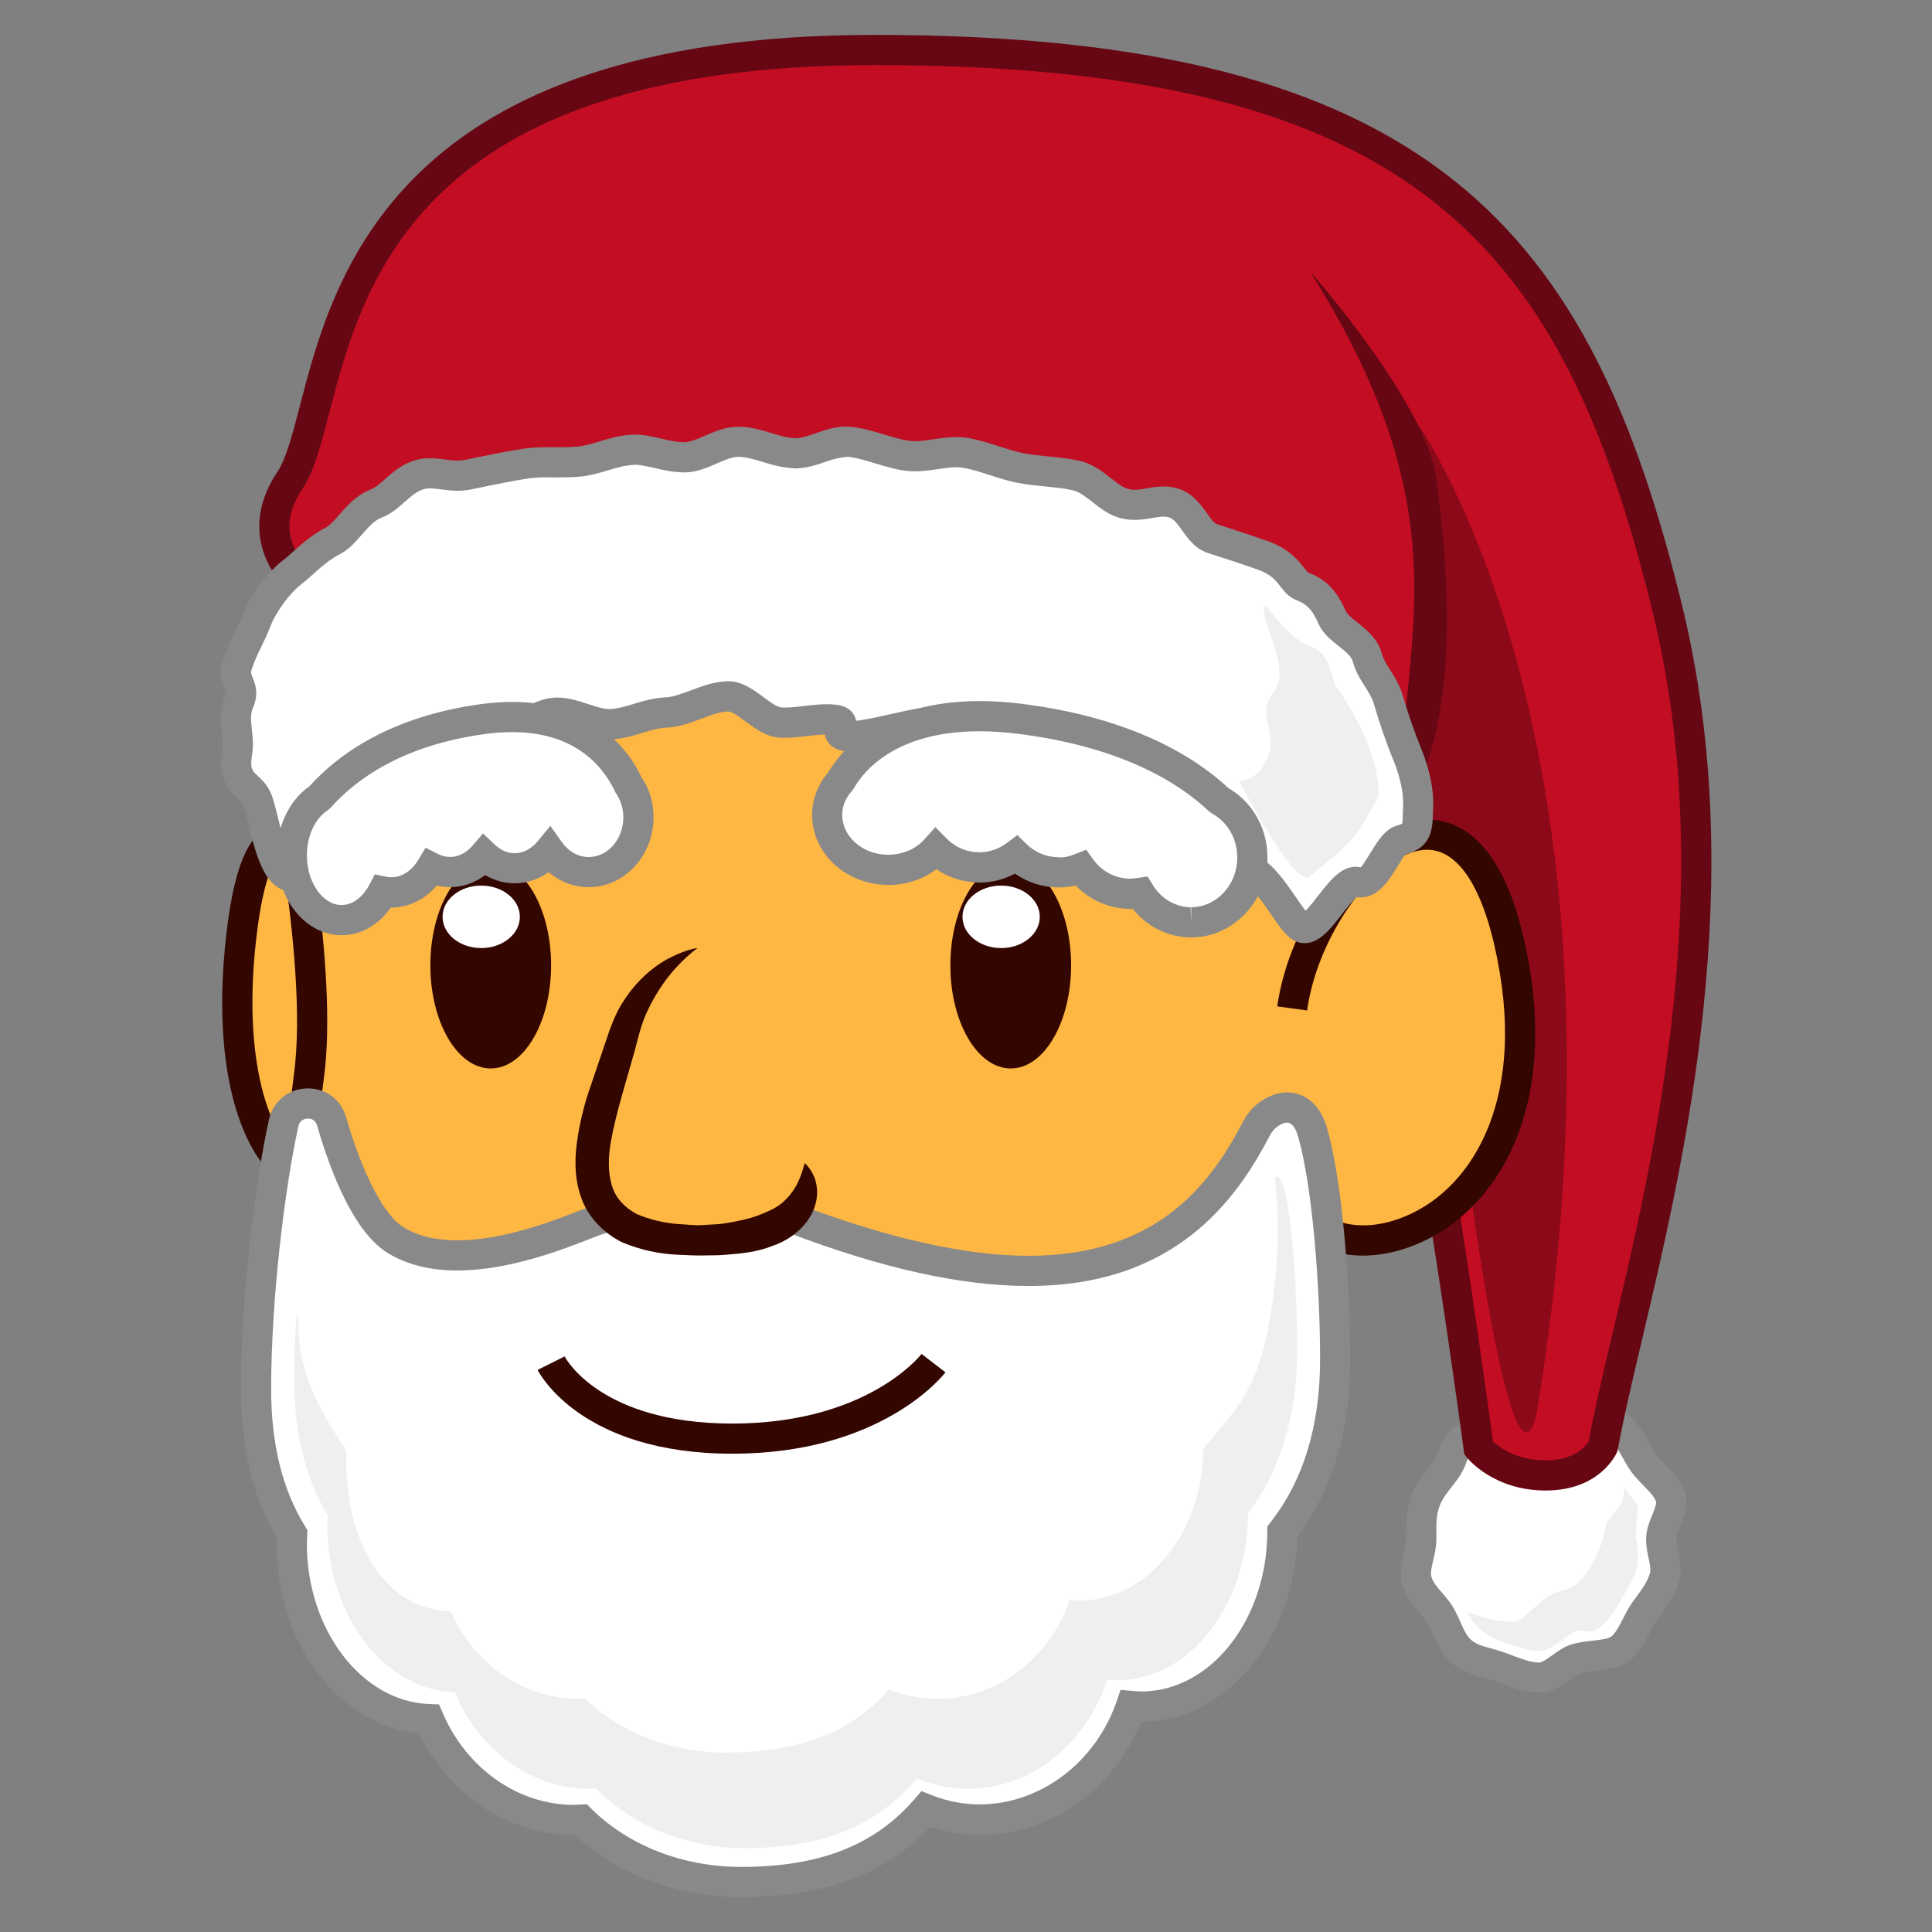 <?xml version="1.0" encoding="utf-8"?>
<!-- Generator: Adobe Illustrator 18.0.0, SVG Export Plug-In . SVG Version: 6.00 Build 0)  -->
<!DOCTYPE svg PUBLIC "-//W3C//DTD SVG 1.1//EN" "http://www.w3.org/Graphics/SVG/1.1/DTD/svg11.dtd">
<svg version="1.1" id="レイヤー_1" xmlns="http://www.w3.org/2000/svg" xmlns:xlink="http://www.w3.org/1999/xlink" x="0px"
	 y="0px" width="64px" height="64px" viewBox="0 0 64 64" style="enable-background:new 0 0 64 64;" xml:space="preserve">
<rect x="0" y="0" width="64" height="64" fill="#808080" stroke="none"/>
<g>
	<g>
		<g>
			<g>
				<path style="fill:#FFFFFF;" d="M55.029,50.99c0,0.465,0.236,0.872,0.099,1.292
					c-0.141,0.435-0.382,0.721-0.646,1.083c-0.266,0.366-0.447,0.984-0.812,1.25
					c-0.362,0.264-1.029,0.192-1.464,0.333c-0.42,0.136-0.766,0.625-1.231,0.625
					s-0.995-0.263-1.415-0.399c-0.435-0.141-0.89-0.184-1.245-0.559
					c-0.311-0.329-0.42-0.869-0.686-1.235c-0.264-0.362-0.548-0.559-0.689-0.994
					c-0.136-0.42,0.142-0.931,0.142-1.396c0-0.465-0.022-0.79,0.114-1.21
					c0.141-0.435,0.439-0.74,0.702-1.102c0.266-0.366,0.235-0.753,0.601-1.019
					c0.362-0.264,0.839-0.486,1.274-0.627c0.42-0.136,0.681-0.316,1.146-0.316
					c0.465,0,0.934,0.305,1.354,0.441c0.435,0.141,0.971-0.18,1.333,0.083
					c0.366,0.266,0.567,0.853,0.833,1.219c0.264,0.362,0.755,0.7,0.896,1.135
					C55.473,50.014,55.029,50.524,55.029,50.99z"/>
				<path style="fill:#898989;" d="M50.975,56.073c-0.433,0-0.86-0.161-1.237-0.304
					c-0.116-0.044-0.228-0.086-0.331-0.12c-0.092-0.029-0.183-0.054-0.272-0.078
					c-0.361-0.099-0.811-0.221-1.182-0.613c-0.232-0.245-0.368-0.552-0.487-0.821
					c-0.079-0.177-0.153-0.344-0.239-0.463c-0.075-0.103-0.152-0.19-0.227-0.275
					c-0.19-0.218-0.406-0.465-0.534-0.857c-0.124-0.383-0.037-0.757,0.039-1.086
					c0.04-0.172,0.078-0.334,0.078-0.466l-0.001-0.164
					c-0.002-0.405-0.004-0.755,0.14-1.199c0.136-0.417,0.379-0.73,0.594-1.007
					l0.179-0.236c0.071-0.097,0.114-0.208,0.164-0.336
					c0.095-0.244,0.213-0.55,0.548-0.793c0.375-0.273,0.891-0.527,1.413-0.698
					c0.111-0.036,0.209-0.075,0.304-0.113c0.268-0.106,0.571-0.228,0.998-0.228
					c0.418,0,0.797,0.166,1.13,0.312c0.13,0.058,0.257,0.113,0.379,0.153
					c0.078,0.025,0.252,0.005,0.395-0.014c0.418-0.056,0.8-0.035,1.078,0.168
					c0.326,0.238,0.529,0.607,0.708,0.935c0.077,0.141,0.152,0.28,0.235,0.394
					c0.082,0.113,0.19,0.222,0.3,0.334c0.254,0.26,0.541,0.554,0.667,0.942
					c0.133,0.408-0.023,0.797-0.149,1.109c-0.065,0.164-0.134,0.333-0.134,0.44
					c0,0.133,0.03,0.276,0.063,0.429c0.063,0.299,0.136,0.638,0.012,1.019
					c-0.148,0.454-0.387,0.775-0.616,1.086l-0.101,0.137
					c-0.085,0.116-0.157,0.263-0.233,0.413c-0.17,0.332-0.362,0.709-0.689,0.946
					c-0.327,0.238-0.746,0.284-1.116,0.325c-0.188,0.021-0.365,0.04-0.486,0.08
					c-0.1,0.032-0.226,0.123-0.359,0.22
					C51.738,55.835,51.41,56.073,50.975,56.073z M50.92,47.215
					c-0.235,0-0.392,0.062-0.628,0.156c-0.113,0.046-0.231,0.093-0.363,0.136
					c-0.428,0.139-0.842,0.342-1.136,0.556c-0.093,0.067-0.13,0.155-0.203,0.346
					c-0.062,0.161-0.14,0.361-0.287,0.563c-0.064,0.089-0.132,0.175-0.198,0.261
					c-0.188,0.243-0.352,0.452-0.433,0.702c-0.094,0.29-0.093,0.526-0.091,0.885
					l0.001,0.17c0,0.246-0.055,0.483-0.104,0.692
					c-0.05,0.213-0.101,0.433-0.062,0.551c0.064,0.197,0.179,0.327,0.336,0.508
					c0.093,0.106,0.188,0.217,0.282,0.346c0.148,0.204,0.248,0.429,0.345,0.645
					c0.095,0.216,0.186,0.419,0.3,0.54c0.179,0.188,0.416,0.254,0.717,0.335
					c0.106,0.029,0.214,0.059,0.319,0.093c0.117,0.038,0.244,0.086,0.376,0.136
					c0.297,0.112,0.634,0.239,0.884,0.239c0.11,0,0.278-0.122,0.44-0.239
					c0.182-0.132,0.388-0.281,0.638-0.361c0.218-0.071,0.456-0.098,0.686-0.123
					c0.234-0.025,0.524-0.058,0.638-0.14c0.133-0.097,0.268-0.36,0.387-0.593
					c0.102-0.199,0.203-0.393,0.315-0.547l0.105-0.144
					c0.207-0.279,0.371-0.501,0.469-0.801c0.039-0.118,0.011-0.267-0.039-0.499
					c-0.04-0.188-0.085-0.399-0.085-0.638c0-0.301,0.109-0.573,0.206-0.813
					c0.052-0.127,0.146-0.364,0.126-0.428c-0.054-0.167-0.245-0.362-0.431-0.552
					c-0.145-0.148-0.285-0.295-0.394-0.444c-0.105-0.145-0.204-0.321-0.304-0.502
					c-0.129-0.234-0.274-0.501-0.42-0.606c-0.178-0.016-0.265,0.001-0.355,0.015
					c-0.296,0.04-0.593,0.054-0.838-0.026c-0.152-0.05-0.31-0.118-0.472-0.188
					C51.393,47.331,51.128,47.215,50.92,47.215z"/>
			</g>
			<path style="fill:#EFEFEF;" d="M53.795,49.281L54.256,49.875l-0.07,1.031
				c0,0,0.202,0.844-0.079,1.344c-0.281,0.5-0.938,1.969-1.562,1.781s-1,0.875-1.875,0.625
				s-1.625-0.375-2.062-1.25c0,0,1.372,0.5,1.749,0.25s0.814-0.875,1.501-1s1.25-1.5,1.312-2
				S53.857,50.011,53.795,49.281z"/>
		</g>
		<g>
			<path style="fill:#C30D23;" d="M11.107,20.156c0,0-3.25-1.625-1.5-4.25
				c1.75-2.625,0.25-14.25,19.375-14.25c19.125,0,23.5,7.25,26.25,18.5c2.75,11.25-1.25,22.75-2.125,27.75
				c0,0-0.406,0.969-1.906,0.969s-2.219-0.906-2.219-0.906s-3.625-26.812-6-27.438
				S15.857,15.656,11.107,20.156z"/>
			<path style="fill:#660713;" d="M51.201,49.375c-1.722,0-2.575-1.051-2.61-1.096l-0.086-0.107
				l-0.018-0.136c-1.722-12.734-4.306-26.325-5.648-27.027
				c-1.789-0.469-13.157-2.395-21.702-2.395c-6.343,0-8.768,1.036-9.686,1.905
				l-0.254,0.241l-0.313-0.157c-0.073-0.037-1.787-0.909-2.204-2.478
				c-0.218-0.821-0.046-1.662,0.511-2.497c0.288-0.432,0.5-1.25,0.747-2.197
				C11.052,9.142,13.126,1.156,28.982,1.156c18.595,0,23.742,6.636,26.735,18.881
				c2.251,9.206,0.088,18.369-1.344,24.431c-0.326,1.384-0.608,2.578-0.774,3.523
				l-0.031,0.107C53.547,48.151,53.013,49.375,51.201,49.375z M49.456,47.744
				C49.657,47.935,50.228,48.375,51.201,48.375c0.975,0,1.34-0.485,1.427-0.631
				c0.172-0.962,0.451-2.143,0.772-3.505c1.41-5.97,3.54-14.992,1.347-23.964
				C51.81,8.258,47.018,2.156,28.982,2.156c-15.083,0-16.957,7.216-18.077,11.527
				c-0.28,1.077-0.501,1.928-0.882,2.5c-0.396,0.595-0.52,1.146-0.376,1.686
				c0.214,0.806,0.987,1.402,1.407,1.675c1.661-1.298,4.968-1.93,10.083-1.93
				c9.218,0,20.602,2.072,21.973,2.434C45.529,20.685,48.338,39.497,49.456,47.744z"/>
		</g>
		<path style="fill:#8C0919;" d="M46.903,13.948c0,0,7.663,10.607,4.017,32.767
			c0,0-1.021,6.989-3.938-22.16C46.982,24.555,47.824,18.324,46.903,13.948z"/>
		<path style="fill:#660713;" d="M43.397,8.992c0,0,3.839,4.325,4.178,6.851
			c0.357,2.666,0.824,7.396-0.74,10.521c0,0-0.498-0.493-0.254-2.958
			C46.982,19.344,47.507,15.505,43.397,8.992z"/>
	</g>
	<g>
		<g>
			<path style="fill:#FFB743;" d="M11.211,29.847c0,0-2.589-5.562-3.265,1.624
				s2.854,9.076,3.528,6.368"/>
			<path style="fill:#330600;" d="M10.351,39.519c-0.083,0-0.168-0.007-0.254-0.021
				c-1.667-0.285-3.113-3.149-2.649-8.073c0.252-2.684,0.784-3.953,1.723-4.115
				c1.214-0.205,2.215,1.728,2.493,2.327l-0.906,0.422
				c-0.438-0.939-1.15-1.788-1.417-1.764c-0.006,0.001-0.607,0.14-0.897,3.223
				c-0.438,4.647,0.971,6.848,1.823,6.993c0.462,0.087,0.657-0.527,0.722-0.792
				l0.971,0.242C11.716,38.933,11.1,39.519,10.351,39.519z"/>
		</g>
		<g>
			<path style="fill:#FFB743;" d="M9.09,24.156c0,0,1.684,7.529,1.142,11.5
				c-1.142,8.375,2.75,18.375,16.75,18.375s17.375-15,17.375-17.875s0.611-10.891,0.611-10.891
				S23.572,14.281,9.09,24.156z"/>
			<path style="fill:#330600;" d="M26.982,54.531c-6.02,0-10.627-1.781-13.694-5.296
				c-2.975-3.408-4.27-8.382-3.551-13.646c0.523-3.836-1.118-11.249-1.135-11.324
				L8.528,23.934l0.28-0.191c4.093-2.791,9.107-4.206,14.905-4.206
				c11.064,0,21.379,5.23,21.483,5.283l0.295,0.152l-0.024,0.331
				c-0.007,0.08-0.609,8.029-0.609,10.853C44.857,39.012,41.562,54.531,26.982,54.531z
				 M9.65,24.382c0.324,1.528,1.565,7.762,1.078,11.341
				c-0.679,4.979,0.528,9.664,3.313,12.854c2.869,3.287,7.223,4.953,12.941,4.953
				c13.763,0,16.875-14.675,16.875-17.375c0-2.559,0.47-9.02,0.586-10.591
				c-1.746-0.84-10.949-5.028-20.73-5.028
				C18.252,20.538,13.523,21.831,9.65,24.382z"/>
		</g>
		<g>
			<path style="fill:#FFB743;" d="M42.806,33.406c0.591-4.375,5.957-9.769,7.371-1.256
				c1.414,8.513-5.962,10.751-7.371,7.544"/>
			<path style="fill:#330600;" d="M45.144,41.594c-1.265,0-2.317-0.61-2.796-1.698l0.916-0.402
				c0.418,0.953,1.576,1.334,2.865,0.949c2.333-0.694,4.337-3.502,3.555-8.21
				c-0.438-2.634-1.293-4.083-2.41-4.083c-0.006,0-0.013,0-0.02,0
				c-1.574,0.023-3.606,2.76-3.953,5.323l-0.99-0.135
				c0.375-2.775,2.657-6.154,4.929-6.188c0.012-0,0.024-0,0.037-0
				c1.185,0,2.72,0.863,3.394,4.918c0.882,5.31-1.502,8.513-4.256,9.333
				C45.977,41.531,45.549,41.594,45.144,41.594z"/>
		</g>
		<g>
			<g>
				<path style="fill:#FFFFFF;" d="M41.625,37.374c-2,3.862-5.56,6.699-15.315,3.001
					c-0.097-0.037-0.201-0.061-0.305-0.061h-5.809
					c-0.079,0-0.151,0.01-0.227,0.032c-0.734,0.215-4.562,2.122-6.851,0.743
					c-0.99-0.596-1.738-2.574-2.135-3.948c-0.236-0.816-1.406-0.771-1.588,0.058
					c-0.463,2.11-0.914,5.775-0.914,8.831c0,2.034,0.454,3.591,1.197,4.789
					c-0.005,0.108-0.013,0.215-0.013,0.324c0,3.156,2.023,5.718,4.543,5.804
					c0.85,1.972,2.678,3.34,4.802,3.34c0.078,0,0.154-0.009,0.231-0.013
					c1.273,1.264,3.176,2.069,5.305,2.069c3.059,0,4.861-0.954,6.122-2.416
					c0.57,0.229,1.183,0.36,1.825,0.36c2.279,0,4.217-1.573,4.971-3.778
					c0.113,0.01,0.226,0.021,0.341,0.021c2.576,0,4.664-2.592,4.672-5.794
					c1.082-1.379,1.749-3.232,1.749-5.709c0-2.586-0.277-5.874-0.746-7.514
					C43.107,36.206,41.987,36.677,41.625,37.374z"/>
				<path style="fill:#898989;" d="M24.548,62.844c-2.096,0-4.084-0.747-5.494-2.057
					c-0.015,0.001-0.029,0.001-0.042,0.001c-2.146,0-4.13-1.31-5.133-3.362
					c-2.667-0.282-4.713-2.972-4.713-6.282c0-0.066,0.002-0.131,0.006-0.195
					c-0.79-1.338-1.19-2.991-1.19-4.917c0-3.102,0.466-6.845,0.926-8.938
					c0.136-0.621,0.657-1.039,1.294-1.039c0.6,0,1.095,0.373,1.262,0.95
					c0.549,1.9,1.264,3.268,1.913,3.657c0.468,0.282,1.064,0.426,1.772,0.426
					c1.535-0.001,3.208-0.656,4.108-1.009c0.255-0.101,0.453-0.176,0.572-0.211
					c0.118-0.035,0.239-0.053,0.367-0.053h5.81c0.157,0,0.319,0.032,0.483,0.095
					c2.959,1.121,5.514,1.69,7.59,1.69c0.001,0,0.001,0,0.002,0
					c4.249,0,6.027-2.381,7.101-4.455c0.291-0.563,0.891-0.957,1.456-0.957
					c0.296,0,1.018,0.115,1.325,1.189c0.503,1.754,0.766,5.177,0.766,7.651
					c0,2.354-0.589,4.332-1.751,5.882c-0.083,3.391-2.374,6.121-5.17,6.121
					c-0.001,0-0.002,0-0.004,0c-0.924,2.263-3.014,3.757-5.309,3.757
					c-0.565,0-1.129-0.093-1.68-0.275C29.315,62.102,27.313,62.844,24.548,62.844z
					 M19.441,59.768l0.154,0.153c1.231,1.222,3.037,1.923,4.953,1.923
					c2.599,0,4.424-0.713,5.744-2.242l0.233-0.271l0.332,0.133
					c2.475,0.99,5.238-0.488,6.137-3.116l0.126-0.369l0.39,0.033
					c0.132,0.012,0.215,0.02,0.299,0.02c2.293,0,4.165-2.375,4.172-5.295v-0.172
					l0.106-0.136c1.09-1.389,1.643-3.206,1.643-5.4
					c0-2.404-0.25-5.711-0.727-7.376C42.941,37.44,42.828,37.188,42.638,37.188
					c-0.191,0-0.451,0.19-0.567,0.416c-1.11,2.145-3.147,4.995-7.989,4.996
					c-0.001,0-0.001,0-0.002,0c-2.229,0-4.828-0.574-7.945-1.756
					c-0.066-0.025-0.108-0.029-0.128-0.029h-5.81
					c-0.188,0.042-0.356,0.109-0.575,0.194c-0.96,0.377-2.749,1.077-4.473,1.078
					c-0.892,0-1.662-0.191-2.288-0.568c-1.134-0.683-1.908-2.681-2.358-4.237
					c-0.059-0.205-0.23-0.228-0.301-0.228c-0.062,0-0.266,0.019-0.318,0.254
					c-0.448,2.041-0.902,5.693-0.902,8.724c0,1.803,0.377,3.325,1.122,4.525
					L10.185,50.688l-0.012,0.267c-0.003,0.062-0.007,0.126-0.007,0.189
					c0,2.849,1.821,5.229,4.061,5.305l0.316,0.011L14.668,56.75
					c0.796,1.846,2.5,3.038,4.343,3.038L19.441,59.768z"/>
			</g>
			<path style="fill:#EFEFEF;" d="M42.232,39.012c0.173,1.52,0.125,3.238-0.25,5.113
				c-0.421,2.104-1.172,2.684-2.126,3.879c-0.007,2.773-1.848,5.018-4.118,5.018
				c-0.101,0-0.201-0.01-0.301-0.019c-0.665,1.91-2.373,3.272-4.382,3.272
				c-0.566,0-1.106-0.113-1.609-0.311c-1.111,1.265-2.699,2.092-5.396,2.092
				c-1.877,0-3.554-0.697-4.676-1.792c-0.068,0.003-0.135,0.011-0.203,0.011
				c-1.873,0-3.484-1.184-4.233-2.892c-2.221-0.075-3.47-2.294-3.47-5.027
				c0-0.095,0.007-0.187,0.012-0.28c-0.655-1.037-1.59-2.386-1.59-4.147
				c0-1.069-0.147,0.073-0.147,1.691c0,1.945,0.422,3.435,1.113,4.58
				c-0.004,0.103-0.012,0.205-0.012,0.31c0,3.018,1.881,5.469,4.223,5.552
				c0.79,1.886,2.489,3.194,4.464,3.194c0.072,0,0.143-0.009,0.214-0.012
				c1.183,1.209,2.952,1.979,4.931,1.979c2.844,0,4.519-0.913,5.691-2.311
				c0.53,0.219,1.1,0.344,1.697,0.344c2.118,0,3.92-1.504,4.621-3.614
				c0.105,0.01,0.21,0.021,0.317,0.021c2.394,0,4.335-2.48,4.343-5.542
				c1.006-1.319,1.626-3.091,1.626-5.46
				C42.969,42.186,42.683,38.606,42.232,39.012z"/>
		</g>
	</g>
	<g>
		<g>
			<path style="fill:#FFFFFF;" d="M9.666,18.968c-0.384,0.292-0.932,0.969-1.184,1.626
				c-0.194,0.507-0.431,0.846-0.623,1.438c-0.181,0.557,0.299,0.682,0.063,1.217
				c-0.247,0.56,0.028,1.1-0.063,1.658c-0.174,1.062,0.37,1.028,0.623,1.5
				c0.266,0.497,0.463,2.607,1.184,2.625c0.553,0.014,0.295-1.714,1.003-1.562
				c0.583,0.125,0.487-1.396,1.188-1.688c0.532-0.222,0.888,0.077,1.562-0.125
				c0.573-0.171,1.087-1.171,1.752-1.321c0.594-0.134,0.682,0.193,1.343,0.082
				c0.608-0.102,1.164-0.724,1.824-0.804c0.616-0.074,1.306,0.424,1.962,0.373
				c0.625-0.049,1.127-0.361,1.785-0.386c0.629-0.024,1.385-0.532,2.042-0.532
				c0.574,0,1.14,0.836,1.737,0.869c0.578,0.031,1.17-0.153,1.762-0.095
				c0.581,0.057-0.146,0.472,0.44,0.55c0.583,0.078,2.533-0.582,3.112-0.486
				c0.585,0.097,1.125,0.443,1.698,0.554c0.586,0.113,1.078,0.621,1.643,0.745
				c0.589,0.129,1.094-0.074,1.651,0.062c0.592,0.146,0.769,0.742,1.312,0.891
				c0.601,0.164,1.661,0.464,2.188,0.625c0.622,0.19,1.194,1.826,1.688,2
				c0.7,0.246,1.376,1.754,1.75,1.938c0.53,0.26,1.309-1.625,1.861-1.5
				c0.644,0.146,0.967-1.254,1.45-1.39c0.576-0.162,0.536-0.399,0.562-1.125
				c0.016-0.44-0.086-1.05-0.375-1.75c-0.219-0.531-0.457-1.23-0.609-1.76
				c-0.163-0.568-0.566-0.896-0.702-1.412c-0.159-0.603-0.957-0.854-1.157-1.312
				c-0.261-0.598-0.537-0.87-1.031-1.062c-0.287-0.112-0.394-0.698-1.25-1
				c-0.505-0.178-1.018-0.348-1.688-0.562c-0.545-0.175-0.673-1.002-1.312-1.188
				c-0.566-0.164-0.976,0.19-1.606,0.026c-0.58-0.151-0.971-0.784-1.597-0.927
				c-0.589-0.135-1.237-0.131-1.861-0.254c-0.598-0.118-1.193-0.398-1.819-0.5
				c-0.606-0.099-1.286,0.177-1.912,0.098C29.451,15.022,28.752,14.692,28.126,14.636
				c-0.617-0.055-1.207,0.409-1.833,0.38C25.673,14.987,25.085,14.636,24.46,14.636
				c-0.61,0-1.188,0.497-1.753,0.513c-0.613,0.017-1.209-0.284-1.772-0.25
				c-0.614,0.037-1.175,0.334-1.733,0.389c-0.616,0.061-1.209-0.013-1.759,0.066
				c-0.619,0.089-1.402,0.261-1.942,0.37c-0.62,0.125-1.065-0.148-1.589-0.004
				c-0.619,0.17-0.954,0.776-1.453,0.963c-0.621,0.232-0.957,0.985-1.415,1.224
				C10.423,18.23,10.045,18.68,9.666,18.968z"/>
			<path style="fill:#898989;" d="M43.213,31.244c-0.113,0-0.224-0.026-0.326-0.076
				c-0.27-0.132-0.482-0.442-0.778-0.871c-0.245-0.356-0.654-0.951-0.917-1.043
				c-0.396-0.14-0.675-0.59-0.998-1.111c-0.178-0.287-0.508-0.821-0.671-0.883
				c-0.521-0.159-1.575-0.457-2.172-0.62c-0.392-0.107-0.642-0.357-0.843-0.559
				c-0.179-0.178-0.296-0.289-0.457-0.329c-0.182-0.045-0.426-0.037-0.668-0.02
				c-0.333,0.023-0.679,0.025-0.972-0.039c-0.353-0.078-0.649-0.252-0.938-0.421
				c-0.244-0.144-0.476-0.279-0.692-0.321c-0.323-0.062-0.619-0.181-0.905-0.296
				c-0.273-0.11-0.531-0.214-0.78-0.255c-0.348-0.008-0.899,0.125-1.4,0.239
				c-0.693,0.158-1.345,0.297-1.698,0.25c-0.101-0.014-0.408-0.055-0.58-0.321
				c-0.052-0.08-0.079-0.161-0.091-0.236c-0.195,0.004-0.39,0.028-0.584,0.051
				c-0.249,0.029-0.497,0.058-0.742,0.058l-0.165-0.004
				c-0.446-0.024-0.815-0.297-1.141-0.538c-0.188-0.139-0.445-0.33-0.57-0.33
				c-0.25,0-0.579,0.122-0.896,0.241c-0.365,0.136-0.743,0.277-1.126,0.292
				c-0.282,0.011-0.545,0.091-0.823,0.177c-0.291,0.089-0.591,0.181-0.941,0.208
				l-0.136,0.005c-0.374,0-0.731-0.117-1.046-0.221
				c-0.256-0.084-0.497-0.163-0.689-0.163c-0.309,0.032-0.569,0.188-0.845,0.354
				c-0.316,0.189-0.642,0.386-1.025,0.45c-0.451,0.075-0.714-0.004-0.915-0.061
				c-0.176-0.051-0.245-0.061-0.401-0.026c-0.208,0.047-0.478,0.323-0.715,0.567
				c-0.3,0.308-0.61,0.627-1.003,0.745c-0.337,0.102-0.7,0.104-1.019,0.074
				c-0.185-0.017-0.349-0.028-0.495,0.033c-0.138,0.058-0.267,0.437-0.353,0.688
				c-0.15,0.441-0.356,1.046-0.961,1.046h-0.047
				c-0.042,0.111-0.083,0.297-0.11,0.419c-0.101,0.453-0.252,1.136-0.905,1.136
				c-0,0-0,0-0,0c-0.899-0.022-1.182-1.174-1.432-2.19
				c-0.066-0.268-0.147-0.6-0.2-0.698c-0.036-0.068-0.091-0.12-0.184-0.207
				c-0.332-0.308-0.642-0.685-0.491-1.61c0.027-0.164,0.006-0.351-0.015-0.55
				C7.312,23.929,7.266,23.498,7.465,23.046c0.036-0.081,0.036-0.081-0.022-0.224
				c-0.076-0.188-0.203-0.501-0.059-0.945c0.121-0.373,0.255-0.648,0.385-0.915
				c0.085-0.174,0.169-0.347,0.247-0.547c0.291-0.759,0.899-1.503,1.349-1.845
				c0.11-0.084,0.22-0.184,0.338-0.29c0.282-0.253,0.633-0.568,1.112-0.817
				c0.116-0.061,0.269-0.236,0.417-0.405c0.26-0.298,0.584-0.668,1.053-0.844
				c0.139-0.052,0.294-0.19,0.46-0.336c0.26-0.23,0.584-0.517,1.036-0.641
				c0.297-0.082,0.628-0.063,0.964-0.017c0.203,0.027,0.412,0.063,0.658,0.014
				l0.355-0.073c0.504-0.104,1.112-0.229,1.614-0.301
				c0.268-0.039,0.544-0.046,0.828-0.046l0.312,0.001
				c0.21,0,0.424-0.003,0.641-0.024c0.212-0.021,0.445-0.091,0.692-0.165
				c0.316-0.095,0.673-0.202,1.06-0.225l0.121-0.004
				c0.312,0,0.609,0.069,0.896,0.136c0.259,0.061,0.504,0.117,0.733,0.117
				c0.213-0.005,0.44-0.104,0.68-0.208c0.33-0.144,0.704-0.306,1.123-0.306
				c0.401,0,0.758,0.108,1.104,0.212c0.267,0.081,0.519,0.157,0.753,0.168
				c0.21,0.007,0.467-0.081,0.713-0.166c0.335-0.116,0.725-0.25,1.141-0.213
				c0.382,0.034,0.761,0.148,1.128,0.259c0.298,0.09,0.579,0.175,0.826,0.206
				c0.262,0.034,0.536-0.013,0.807-0.052c0.384-0.056,0.765-0.101,1.123-0.043
				c0.372,0.061,0.721,0.174,1.058,0.283c0.26,0.084,0.518,0.169,0.776,0.22
				c0.279,0.055,0.563,0.083,0.845,0.11c0.353,0.035,0.701,0.071,1.032,0.146
				c0.433,0.099,0.755,0.352,1.038,0.575c0.203,0.159,0.395,0.31,0.573,0.356
				c0.207,0.054,0.422,0.015,0.616-0.022c0.334-0.063,0.678-0.094,1.003-0
				c0.502,0.146,0.77,0.521,0.985,0.823c0.123,0.173,0.239,0.336,0.341,0.369
				c0.675,0.216,1.192,0.387,1.701,0.567c0.684,0.242,1.002,0.648,1.192,0.891
				c0.039,0.05,0.093,0.119,0.114,0.137c0.59,0.223,0.957,0.595,1.267,1.306
				c0.039,0.088,0.218,0.229,0.361,0.343c0.307,0.243,0.689,0.544,0.82,1.042
				c0.048,0.182,0.154,0.349,0.276,0.542c0.15,0.237,0.321,0.505,0.423,0.859
				c0.157,0.551,0.389,1.221,0.59,1.708c0.288,0.696,0.435,1.392,0.413,1.96
				l-0.006,0.159c-0.02,0.607-0.038,1.18-0.921,1.429
				c-0.036,0.034-0.186,0.277-0.275,0.422c-0.274,0.444-0.615,0.997-1.217,0.997
				l-0.111-0.009c-0.125,0.09-0.354,0.385-0.497,0.568
				C44.071,30.78,43.71,31.244,43.213,31.244z M35.718,24.716
				c0.212,0,0.394,0.02,0.571,0.064c0.44,0.108,0.709,0.377,0.926,0.593
				c0.163,0.164,0.271,0.266,0.399,0.301c0.604,0.165,1.672,0.467,2.201,0.629
				c0.513,0.156,0.876,0.744,1.229,1.312c0.156,0.252,0.393,0.634,0.504,0.705
				c0.545,0.19,0.991,0.837,1.385,1.409c0.099,0.144,0.222,0.323,0.315,0.441
				c0.127-0.125,0.301-0.348,0.416-0.497c0.386-0.494,0.749-0.961,1.25-0.961
				l0.164,0.018c0.052-0.041,0.245-0.355,0.349-0.523
				c0.228-0.369,0.463-0.75,0.856-0.86c0.133-0.038,0.167-0.064,0.169-0.066
				c0.011-0.036,0.018-0.246,0.023-0.432l0.005-0.165
				c0.01-0.247-0.021-0.776-0.337-1.54c-0.215-0.518-0.461-1.23-0.627-1.814
				c-0.062-0.215-0.181-0.401-0.306-0.598c-0.146-0.231-0.312-0.492-0.399-0.824
				c-0.046-0.174-0.254-0.338-0.474-0.512c-0.243-0.192-0.52-0.411-0.658-0.729
				c-0.225-0.515-0.422-0.667-0.753-0.795c-0.232-0.091-0.374-0.271-0.498-0.43
				c-0.162-0.207-0.329-0.42-0.738-0.564c-0.5-0.177-1.01-0.345-1.673-0.558
				c-0.419-0.134-0.658-0.47-0.851-0.741c-0.175-0.245-0.292-0.397-0.449-0.443
				c-0.168-0.048-0.357-0.011-0.539,0.023c-0.331,0.062-0.699,0.099-1.054,0.007
				c-0.381-0.099-0.677-0.332-0.938-0.537c-0.221-0.174-0.43-0.337-0.644-0.387
				c-0.291-0.066-0.598-0.095-0.908-0.126c-0.312-0.031-0.629-0.063-0.939-0.124
				c-0.297-0.059-0.593-0.153-0.892-0.25c-0.315-0.102-0.613-0.199-0.91-0.247
				c-0.263-0.044-0.541,0.005-0.819,0.046c-0.362,0.052-0.727,0.098-1.076,0.054
				c-0.33-0.042-0.665-0.143-0.989-0.241c-0.333-0.101-0.648-0.196-0.928-0.221
				c-0.254,0.016-0.482,0.077-0.724,0.161c-0.299,0.104-0.637,0.222-1.008,0.222
				c-0.438-0.019-0.763-0.117-1.076-0.211c-0.289-0.087-0.561-0.17-0.814-0.17
				c-0.211,0-0.461,0.108-0.725,0.223c-0.317,0.138-0.645,0.28-1.014,0.291
				c-0.002,0-0.005,0-0.007,0c-0.405,0-0.73-0.076-1.018-0.143
				c-0.243-0.056-0.473-0.11-0.67-0.11c-0.331,0.018-0.604,0.1-0.893,0.187
				c-0.282,0.084-0.574,0.172-0.882,0.202c-0.25,0.025-0.497,0.029-0.739,0.029
				l-0.312-0.001c-0.235,0-0.463,0.003-0.685,0.035
				c-0.483,0.07-1.068,0.191-1.555,0.292l-0.36,0.074
				c-0.368,0.074-0.688,0.037-0.991-0.003c-0.199-0.027-0.402-0.053-0.564-0.009
				c-0.229,0.063-0.428,0.239-0.639,0.425c-0.226,0.2-0.46,0.407-0.771,0.523
				c-0.232,0.087-0.445,0.33-0.651,0.565c-0.209,0.239-0.425,0.486-0.708,0.633
				c-0.368,0.191-0.641,0.438-0.906,0.675c-0.139,0.125-0.27,0.242-0.4,0.341
				c-0.327,0.249-0.81,0.857-1.021,1.408c-0.088,0.229-0.184,0.428-0.281,0.627
				c-0.114,0.234-0.23,0.471-0.333,0.785c-0.032,0.098-0.021,0.126,0.035,0.261
				c0.081,0.2,0.217,0.535,0.01,1.003c-0.091,0.207-0.066,0.432-0.035,0.718
				c0.026,0.245,0.057,0.521,0.008,0.819c-0.078,0.473-0.001,0.544,0.185,0.716
				c0.12,0.111,0.269,0.25,0.385,0.468c0.112,0.209,0.19,0.528,0.29,0.932
				c0.071,0.289,0.212,0.862,0.362,1.199c0.01-0.044,0.02-0.086,0.028-0.122
				c0.101-0.456,0.271-1.219,0.983-1.219h0.035
				c0.043-0.095,0.094-0.243,0.13-0.351c0.16-0.471,0.36-1.057,0.915-1.289
				c0.3-0.125,0.62-0.138,0.97-0.106c0.204,0.018,0.428,0.027,0.642-0.037
				c0.144-0.043,0.382-0.288,0.573-0.484c0.334-0.344,0.714-0.733,1.212-0.845
				c0.373-0.083,0.688-0.019,0.895,0.04c0.16,0.047,0.267,0.072,0.475,0.037
				c0.197-0.033,0.43-0.173,0.677-0.321c0.337-0.202,0.719-0.432,1.17-0.486
				c0.408-0.048,0.813,0.078,1.19,0.202c0.268,0.088,0.52,0.171,0.734,0.171
				c0.299-0.021,0.535-0.094,0.785-0.17c0.312-0.096,0.666-0.204,1.078-0.22
				c0.222-0.009,0.511-0.116,0.815-0.23c0.401-0.149,0.815-0.303,1.246-0.303
				c0.454,0,0.832,0.279,1.165,0.526c0.212,0.157,0.453,0.335,0.6,0.343
				l0.111,0.003c0.207,0,0.415-0.026,0.624-0.051
				c0.348-0.042,0.698-0.081,1.049-0.045c0.102,0.01,0.413,0.04,0.59,0.304
				c0.052,0.078,0.081,0.156,0.094,0.229c0.324-0.035,0.74-0.129,1.118-0.214
				c0.734-0.166,1.424-0.312,1.784-0.25c0.357,0.059,0.679,0.188,0.99,0.313
				c0.253,0.102,0.493,0.198,0.722,0.243c0.385,0.074,0.716,0.269,1.009,0.44
				c0.23,0.136,0.448,0.264,0.646,0.307c0.195,0.044,0.448,0.034,0.691,0.018
				C35.451,24.725,35.584,24.716,35.718,24.716z"/>
		</g>
		<path style="fill:#EFEFEF;" d="M44.229,22.688c0,0,1.491,2.011,1.435,3.677
			c0,0-0.493,1.01-0.877,1.429c-0.597,0.651-0.897,0.766-1.389,1.237
			c-0.488,0.468-2.353-3.167-2.353-3.167s0.656,0.042,0.969-0.833
			s-0.438-1.312,0.188-2.125s-0.594-2.487-0.281-2.869c0,0,0.83,1.181,1.478,1.369
			C44.045,21.594,44.1,22.406,44.229,22.688z"/>
	</g>
	<g>
		<path style="fill:#FFB743;" d="M23.107,31.406c0,0-1.875,0.697-2.5,3.036
			c-0.625,2.339-2.856,6.648,2.5,6.648c4.5,0,3.548-2.559,3.548-2.559"/>
		<path style="fill:#330600;" d="M23.107,31.406c0,0-0.248,0.17-0.593,0.523
			c-0.344,0.352-0.771,0.898-1.092,1.616c-0.169,0.371-0.264,0.744-0.387,1.233
			c-0.137,0.478-0.282,0.982-0.431,1.504c-0.142,0.511-0.279,1.026-0.367,1.54
			c-0.093,0.514-0.097,1.028,0.031,1.445c0.125,0.42,0.411,0.722,0.812,0.944
			c0.431,0.184,0.918,0.308,1.422,0.34c0.247,0.008,0.51,0.05,0.733,0.032
			c0.253-0.019,0.527-0.019,0.746-0.053c0.433-0.068,0.861-0.157,1.195-0.291
			c0.339-0.134,0.613-0.269,0.788-0.442c0.183-0.163,0.311-0.342,0.418-0.53
			c0.196-0.382,0.273-0.735,0.273-0.735c-0.005,0.001,0.078,0.049,0.162,0.179
			c0.088,0.127,0.219,0.338,0.244,0.65c0.036,0.308-0.05,0.727-0.326,1.096
			c-0.272,0.372-0.695,0.668-1.165,0.822c-0.469,0.189-0.975,0.244-1.522,0.286
			c-0.271,0.027-0.508,0.015-0.773,0.024c-0.296,0.007-0.563-0.017-0.854-0.026
			c-0.573-0.027-1.186-0.149-1.8-0.405c-0.609-0.291-1.179-0.863-1.391-1.554
			c-0.225-0.681-0.188-1.356-0.09-1.952c0.094-0.604,0.247-1.169,0.429-1.686
			c0.172-0.508,0.339-0.999,0.497-1.465c0.15-0.46,0.34-0.984,0.606-1.364
			c0.516-0.799,1.173-1.26,1.654-1.475C22.805,31.432,23.107,31.406,23.107,31.406
			z"/>
	</g>
	<path style="fill:#330600;" d="M24.258,48.156c-5.001,0-6.392-2.663-6.449-2.776l0.895-0.447
		c0.045,0.087,1.215,2.224,5.555,2.224c4.416,0,6.195-2.212,6.269-2.306
		l0.792,0.609C31.235,45.57,29.198,48.156,24.258,48.156z"/>
	<g>
		<ellipse style="fill:#330600;" cx="33.482" cy="31.977" rx="2" ry="3.417"/>
		<g>
			<path style="fill:#FFFFFF;" d="M41.131,27.195c-0.188-0.288-0.443-0.521-0.739-0.683
				c-0.948-0.9-2.929-2.241-6.624-2.702c-4.076-0.509-5.532,1.382-5.917,2.057
				c-0.272,0.304-0.444,0.684-0.45,1.105c-0.014,1.003,0.881,1.829,1.999,1.845
				c0.651,0.009,1.228-0.263,1.605-0.685c0.361,0.366,0.859,0.597,1.413,0.605
				c0.468,0.007,0.896-0.152,1.242-0.414c0.357,0.348,0.84,0.567,1.378,0.575
				c0.271,0.004,0.529-0.048,0.766-0.141c0.362,0.506,0.945,0.843,1.615,0.852
				c0.118,0.002,0.231-0.012,0.344-0.03c0.355,0.578,0.967,0.963,1.668,0.973
				c1.118,0.016,2.039-0.93,2.056-2.113C41.493,27.979,41.361,27.549,41.131,27.195z
				"/>
			<path style="fill:#898989;" d="M39.459,31.053L39.459,31.053h-0.035
				c-0.742-0.011-1.432-0.359-1.9-0.945c-0.027,0.001-0.055,0.001-0.082,0.001
				c-0.707-0.009-1.342-0.289-1.809-0.776c-0.186,0.043-0.375,0.065-0.565,0.065
				c-0.538-0.007-1.032-0.168-1.445-0.458c-0.364,0.195-0.765,0.297-1.177,0.297
				c-0.529-0.007-1.016-0.162-1.425-0.443c-0.446,0.336-1.002,0.523-1.586,0.523
				c-0.705-0.01-1.329-0.253-1.797-0.685c-0.484-0.446-0.745-1.039-0.736-1.667
				c0.007-0.505,0.194-0.985,0.542-1.391c0.438-0.743,1.764-2.35,5.008-2.35
				c0.438,0,0.902,0.03,1.378,0.089c3.679,0.459,5.758,1.763,6.862,2.793
				c0.346,0.201,0.641,0.481,0.858,0.815c0.294,0.45,0.444,0.978,0.437,1.525
				C41.966,29.884,40.832,31.053,39.459,31.053z M38.014,29.035l0.175,0.283
				c0.279,0.453,0.746,0.728,1.249,0.735l0.021,0.5v-0.5
				c0.83,0,1.515-0.727,1.527-1.62c0.005-0.349-0.09-0.682-0.274-0.965
				c-0.14-0.214-0.333-0.393-0.56-0.517l-0.104-0.076
				c-0.984-0.934-2.883-2.137-6.343-2.569c-0.436-0.054-0.858-0.082-1.255-0.082
				c-2.788,0-3.842,1.322-4.166,1.89l-0.062,0.086
				c-0.145,0.162-0.318,0.427-0.323,0.778c-0.005,0.341,0.142,0.667,0.414,0.918
				c0.287,0.265,0.675,0.414,1.092,0.419c0,0,0,0,0.001,0
				c0.494,0,0.93-0.188,1.224-0.518l0.354-0.398l0.375,0.379
				c0.284,0.288,0.663,0.45,1.065,0.456c0,0,0,0,0.001,0
				c0.345,0,0.662-0.108,0.933-0.313l0.343-0.258l0.307,0.3
				c0.281,0.273,0.648,0.427,1.036,0.433c0.206,0.029,0.396-0.035,0.576-0.106
				l0.362-0.143l0.227,0.317c0.288,0.402,0.731,0.636,1.216,0.643
				c0.109-0.008,0.18-0.011,0.26-0.023L38.014,29.035z"/>
		</g>
		<ellipse style="fill:#FFFFFF;" cx="33.164" cy="30.371" rx="1.28" ry="1.035"/>
	</g>
	<g>
		<ellipse style="fill:#330600;" cx="16.256" cy="31.977" rx="2" ry="3.417"/>
		<g>
			<path style="fill:#FFFFFF;" d="M9.97,27.1c0.156-0.285,0.367-0.514,0.609-0.672
				c0.782-0.886,2.411-2.199,5.423-2.607c3.324-0.45,4.487,1.462,4.792,2.142
				c0.218,0.308,0.354,0.691,0.354,1.111c0,1.003-0.738,1.816-1.649,1.816
				c-0.53,0-0.996-0.28-1.298-0.708c-0.298,0.361-0.706,0.585-1.157,0.585
				c-0.381,0-0.727-0.165-1.006-0.431c-0.294,0.343-0.69,0.555-1.128,0.555
				c-0.221,0-0.43-0.055-0.622-0.152c-0.3,0.5-0.779,0.829-1.324,0.829
				c-0.096,0-0.188-0.015-0.28-0.035c-0.296,0.572-0.799,0.949-1.369,0.949
				c-0.911,0-1.649-0.959-1.649-2.142C9.666,27.877,9.779,27.449,9.97,27.1z"/>
			<path style="fill:#898989;" d="M11.315,30.981c-1.185,0-2.148-1.185-2.148-2.642
				c0-0.532,0.126-1.043,0.366-1.48c0.18-0.33,0.426-0.609,0.715-0.811
				c0.923-1.026,2.652-2.312,5.689-2.724c0.354-0.048,0.701-0.072,1.03-0.072
				c2.934,0,4.021,1.917,4.285,2.505c0.244,0.328,0.397,0.812,0.397,1.316
				c0,1.277-0.964,2.316-2.149,2.316c-0.489,0-0.951-0.177-1.325-0.499
				c-0.618,0.45-1.445,0.497-2.104,0.097c-0.465,0.354-1.048,0.484-1.6,0.348
				c-0.403,0.469-0.949,0.736-1.526,0.731
				C12.541,30.646,11.951,30.981,11.315,30.981z M16.966,24.252
				c-0.278,0-0.576,0.02-0.896,0.063c-2.779,0.376-4.316,1.536-5.116,2.442
				l-0.102,0.088c-0.176,0.115-0.33,0.286-0.443,0.493
				c-0.159,0.29-0.243,0.636-0.243,1c0,0.89,0.526,1.642,1.148,1.642
				c0.359,0,0.706-0.254,0.926-0.679l0.175-0.337l0.372,0.078
				c0.414,0.084,0.813-0.131,1.072-0.562l0.238-0.397l0.414,0.207
				c0.401,0.2,0.833,0.084,1.147-0.282l0.343-0.399l0.381,0.363
				c0.141,0.134,0.369,0.293,0.662,0.293c0.284,0,0.558-0.143,0.771-0.402
				l0.417-0.506l0.378,0.536c0.223,0.315,0.547,0.497,0.89,0.497
				c0.633,0,1.149-0.59,1.149-1.316c0-0.296-0.09-0.581-0.262-0.823
				C20.081,25.591,19.235,24.252,16.966,24.252z"/>
		</g>
		<ellipse style="fill:#FFFFFF;" cx="15.941" cy="30.371" rx="1.28" ry="1.035"/>
	</g>
</g>
<g>
</g>
<g>
</g>
<g>
</g>
<g>
</g>
<g>
</g>
<g>
</g>
</svg>
